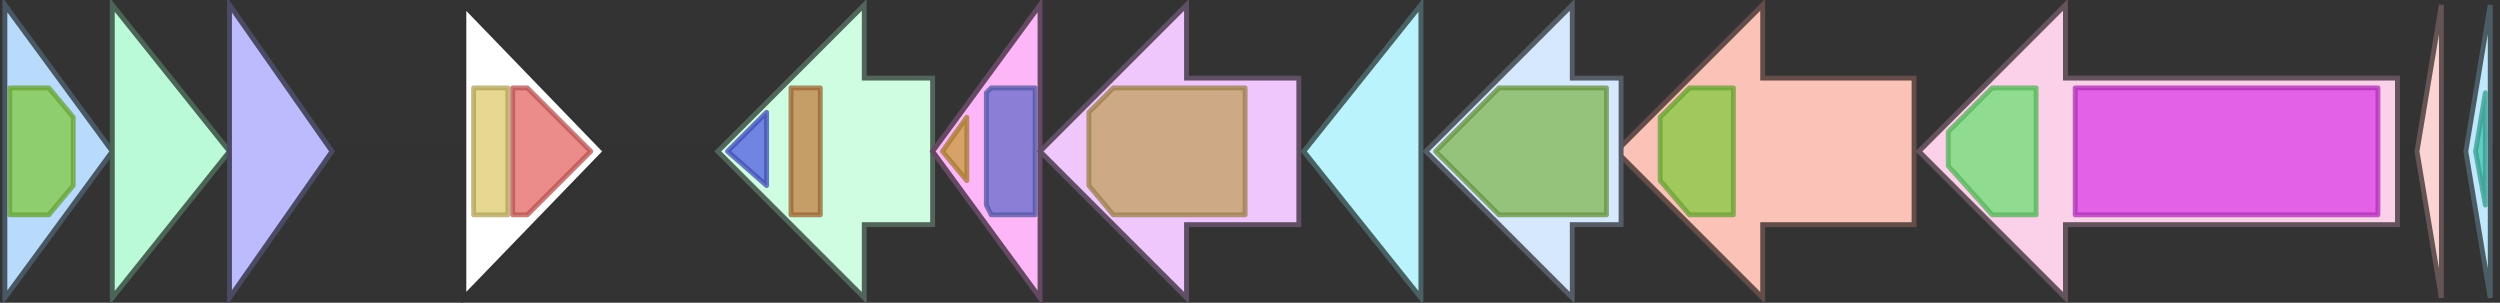 <svg version="1.1" baseProfile="full" xmlns="http://www.w3.org/2000/svg" width="512" height="62">
	<rect width="100%" height="100%" fill="#333333" stroke="none"/>
	<line x1="1" y1="31" x2="511" y2="31" style="stroke:rgb(50,50,50); stroke-width:3 "/>
	<g>
		<title>slvT</title>
		<polygon class="slvT" points="392,16 361,16 361,1 331,31 361,61 361,46 392,46" fill="rgb(251,194,183)" fill-opacity="1.0" stroke="rgb(100,77,73)" stroke-width="1" />
		<g>
			<title>PF00005</title>
			<polygon class="PF00005" points="340,24 346,18 355,18 355,44 346,44 340,37" stroke-linejoin="round" width="15" height="26" fill="rgb(129,201,63)" stroke="rgb(103,160,50)" stroke-width="1" opacity="0.75" />
		</g>
	</g>
	<g>
		<title>slvB</title>
		<polygon class="slvB" points="491,16 423,16 423,1 393,31 423,61 423,46 491,46" fill="rgb(251,208,233)" fill-opacity="1.0" stroke="rgb(100,83,93)" stroke-width="1" />
		<g>
			<title>PF14028</title>
			<polygon class="PF14028" points="399,27 408,18 417,18 417,44 408,44 399,34" stroke-linejoin="round" width="18" height="26" fill="rgb(107,223,113)" stroke="rgb(85,178,90)" stroke-width="1" opacity="0.75" />
		</g>
		<g>
			<title>PF04738</title>
			<rect class="PF04738" x="425" y="18" stroke-linejoin="round" width="62" height="26" fill="rgb(219,60,229)" stroke="rgb(175,47,183)" stroke-width="1" opacity="0.75" />
		</g>
	</g>
	<g>
		<title>slvN</title>
		<polygon class="slvN" points="500,16 500,16 500,1 495,31 500,61 500,46 500,46" fill="rgb(250,212,211)" fill-opacity="1.0" stroke="rgb(100,84,84)" stroke-width="1" />
	</g>
	<g>
		<title>slvD</title>
		<polygon class="slvD" points="510,16 510,16 510,1 505,31 510,61 510,46 510,46" fill="rgb(192,232,252)" fill-opacity="1.0" stroke="rgb(76,92,100)" stroke-width="1" />
		<g>
			<title>PF02052</title>
			<polygon class="PF02052" points="507,31 509,19 509,42" stroke-linejoin="round" width="3" height="26" fill="rgb(66,195,175)" stroke="rgb(52,156,140)" stroke-width="1" opacity="0.75" />
		</g>
	</g>
	<g>
		<title>slvF</title>
		<polygon class="slvF" points="1,16 1,16 1,1 23,31 1,61 1,46 1,46" fill="rgb(184,219,251)" fill-opacity="1.0" stroke="rgb(73,87,100)" stroke-width="1" />
		<g>
			<title>PF00005</title>
			<polygon class="PF00005" points="2,18 10,18 15,24 15,38 10,44 2,44" stroke-linejoin="round" width="13" height="26" fill="rgb(129,201,63)" stroke="rgb(103,160,50)" stroke-width="1" opacity="0.75" />
		</g>
	</g>
	<g>
		<title>slvE</title>
		<polygon class="slvE" points="23,16 23,16 23,1 47,31 23,61 23,46 23,46" fill="rgb(187,250,217)" fill-opacity="1.0" stroke="rgb(74,100,86)" stroke-width="1" />
	</g>
	<g>
		<title>slvG</title>
		<polygon class="slvG" points="47,16 47,16 47,1 68,31 47,61 47,46 47,46" fill="rgb(188,187,253)" fill-opacity="1.0" stroke="rgb(75,74,101)" stroke-width="1" />
	</g>
	<g>
		<polygon class="NoName" points="95,16 95,16 95,1 124,31 95,61 95,46 95,46" fill="rgb(255,255,255)" fill-opacity="1.0" stroke="rgb(50,50,50)" stroke-width="1" />
		<g>
			<title>PF05598</title>
			<rect class="PF05598" x="97" y="18" stroke-linejoin="round" width="7" height="26" fill="rgb(221,202,107)" stroke="rgb(176,161,85)" stroke-width="1" opacity="0.75" />
		</g>
		<g>
			<title>PF01609</title>
			<polygon class="PF01609" points="105,18 108,18 121,31 108,44 105,44" stroke-linejoin="round" width="18" height="26" fill="rgb(229,102,99)" stroke="rgb(183,81,79)" stroke-width="1" opacity="0.75" />
		</g>
	</g>
	<g>
		<title>slvK</title>
		<polygon class="slvK" points="191,16 177,16 177,1 147,31 177,61 177,46 191,46" fill="rgb(207,253,226)" fill-opacity="1.0" stroke="rgb(82,101,90)" stroke-width="1" />
		<g>
			<title>PF02518</title>
			<polygon class="PF02518" points="149,31 157,23 157,38" stroke-linejoin="round" width="10" height="26" fill="rgb(80,94,225)" stroke="rgb(64,75,180)" stroke-width="1" opacity="0.75" />
		</g>
		<g>
			<title>PF00512</title>
			<polygon class="PF00512" points="162,18 162,18 168,18 168,44 162,44 162,43" stroke-linejoin="round" width="6" height="26" fill="rgb(193,125,62)" stroke="rgb(154,100,49)" stroke-width="1" opacity="0.75" />
		</g>
	</g>
	<g>
		<title>slvR</title>
		<polygon class="slvR" points="213,16 213,16 213,1 191,31 213,61 213,46 213,46" fill="rgb(253,183,248)" fill-opacity="1.0" stroke="rgb(101,73,99)" stroke-width="1" />
		<g>
			<title>PF00486</title>
			<polygon class="PF00486" points="193,31 198,24 198,37" stroke-linejoin="round" width="7" height="26" fill="rgb(204,153,57)" stroke="rgb(163,122,45)" stroke-width="1" opacity="0.75" />
		</g>
		<g>
			<title>PF00072</title>
			<polygon class="PF00072" points="202,19 203,18 212,18 212,44 203,44 202,42" stroke-linejoin="round" width="10" height="26" fill="rgb(100,107,203)" stroke="rgb(80,85,162)" stroke-width="1" opacity="0.75" />
		</g>
	</g>
	<g>
		<title>slvP</title>
		<polygon class="slvP" points="266,16 243,16 243,1 213,31 243,61 243,46 266,46" fill="rgb(240,199,252)" fill-opacity="1.0" stroke="rgb(96,79,100)" stroke-width="1" />
		<g>
			<title>PF00082</title>
			<polygon class="PF00082" points="223,23 228,18 255,18 255,44 228,44 223,38" stroke-linejoin="round" width="32" height="26" fill="rgb(193,159,94)" stroke="rgb(154,127,75)" stroke-width="1" opacity="0.75" />
		</g>
	</g>
	<g>
		<title>slvI</title>
		<polygon class="slvI" points="291,16 291,16 291,1 267,31 291,61 291,46 291,46" fill="rgb(186,243,252)" fill-opacity="1.0" stroke="rgb(74,97,100)" stroke-width="1" />
	</g>
	<g>
		<title>slvC</title>
		<polygon class="slvC" points="332,16 322,16 322,1 292,31 322,61 322,46 332,46" fill="rgb(213,232,254)" fill-opacity="1.0" stroke="rgb(85,92,101)" stroke-width="1" />
		<g>
			<title>PF05147</title>
			<polygon class="PF05147" points="294,31 307,18 329,18 329,44 307,44" stroke-linejoin="round" width="37" height="26" fill="rgb(129,182,79)" stroke="rgb(103,145,63)" stroke-width="1" opacity="0.75" />
		</g>
	</g>
</svg>
